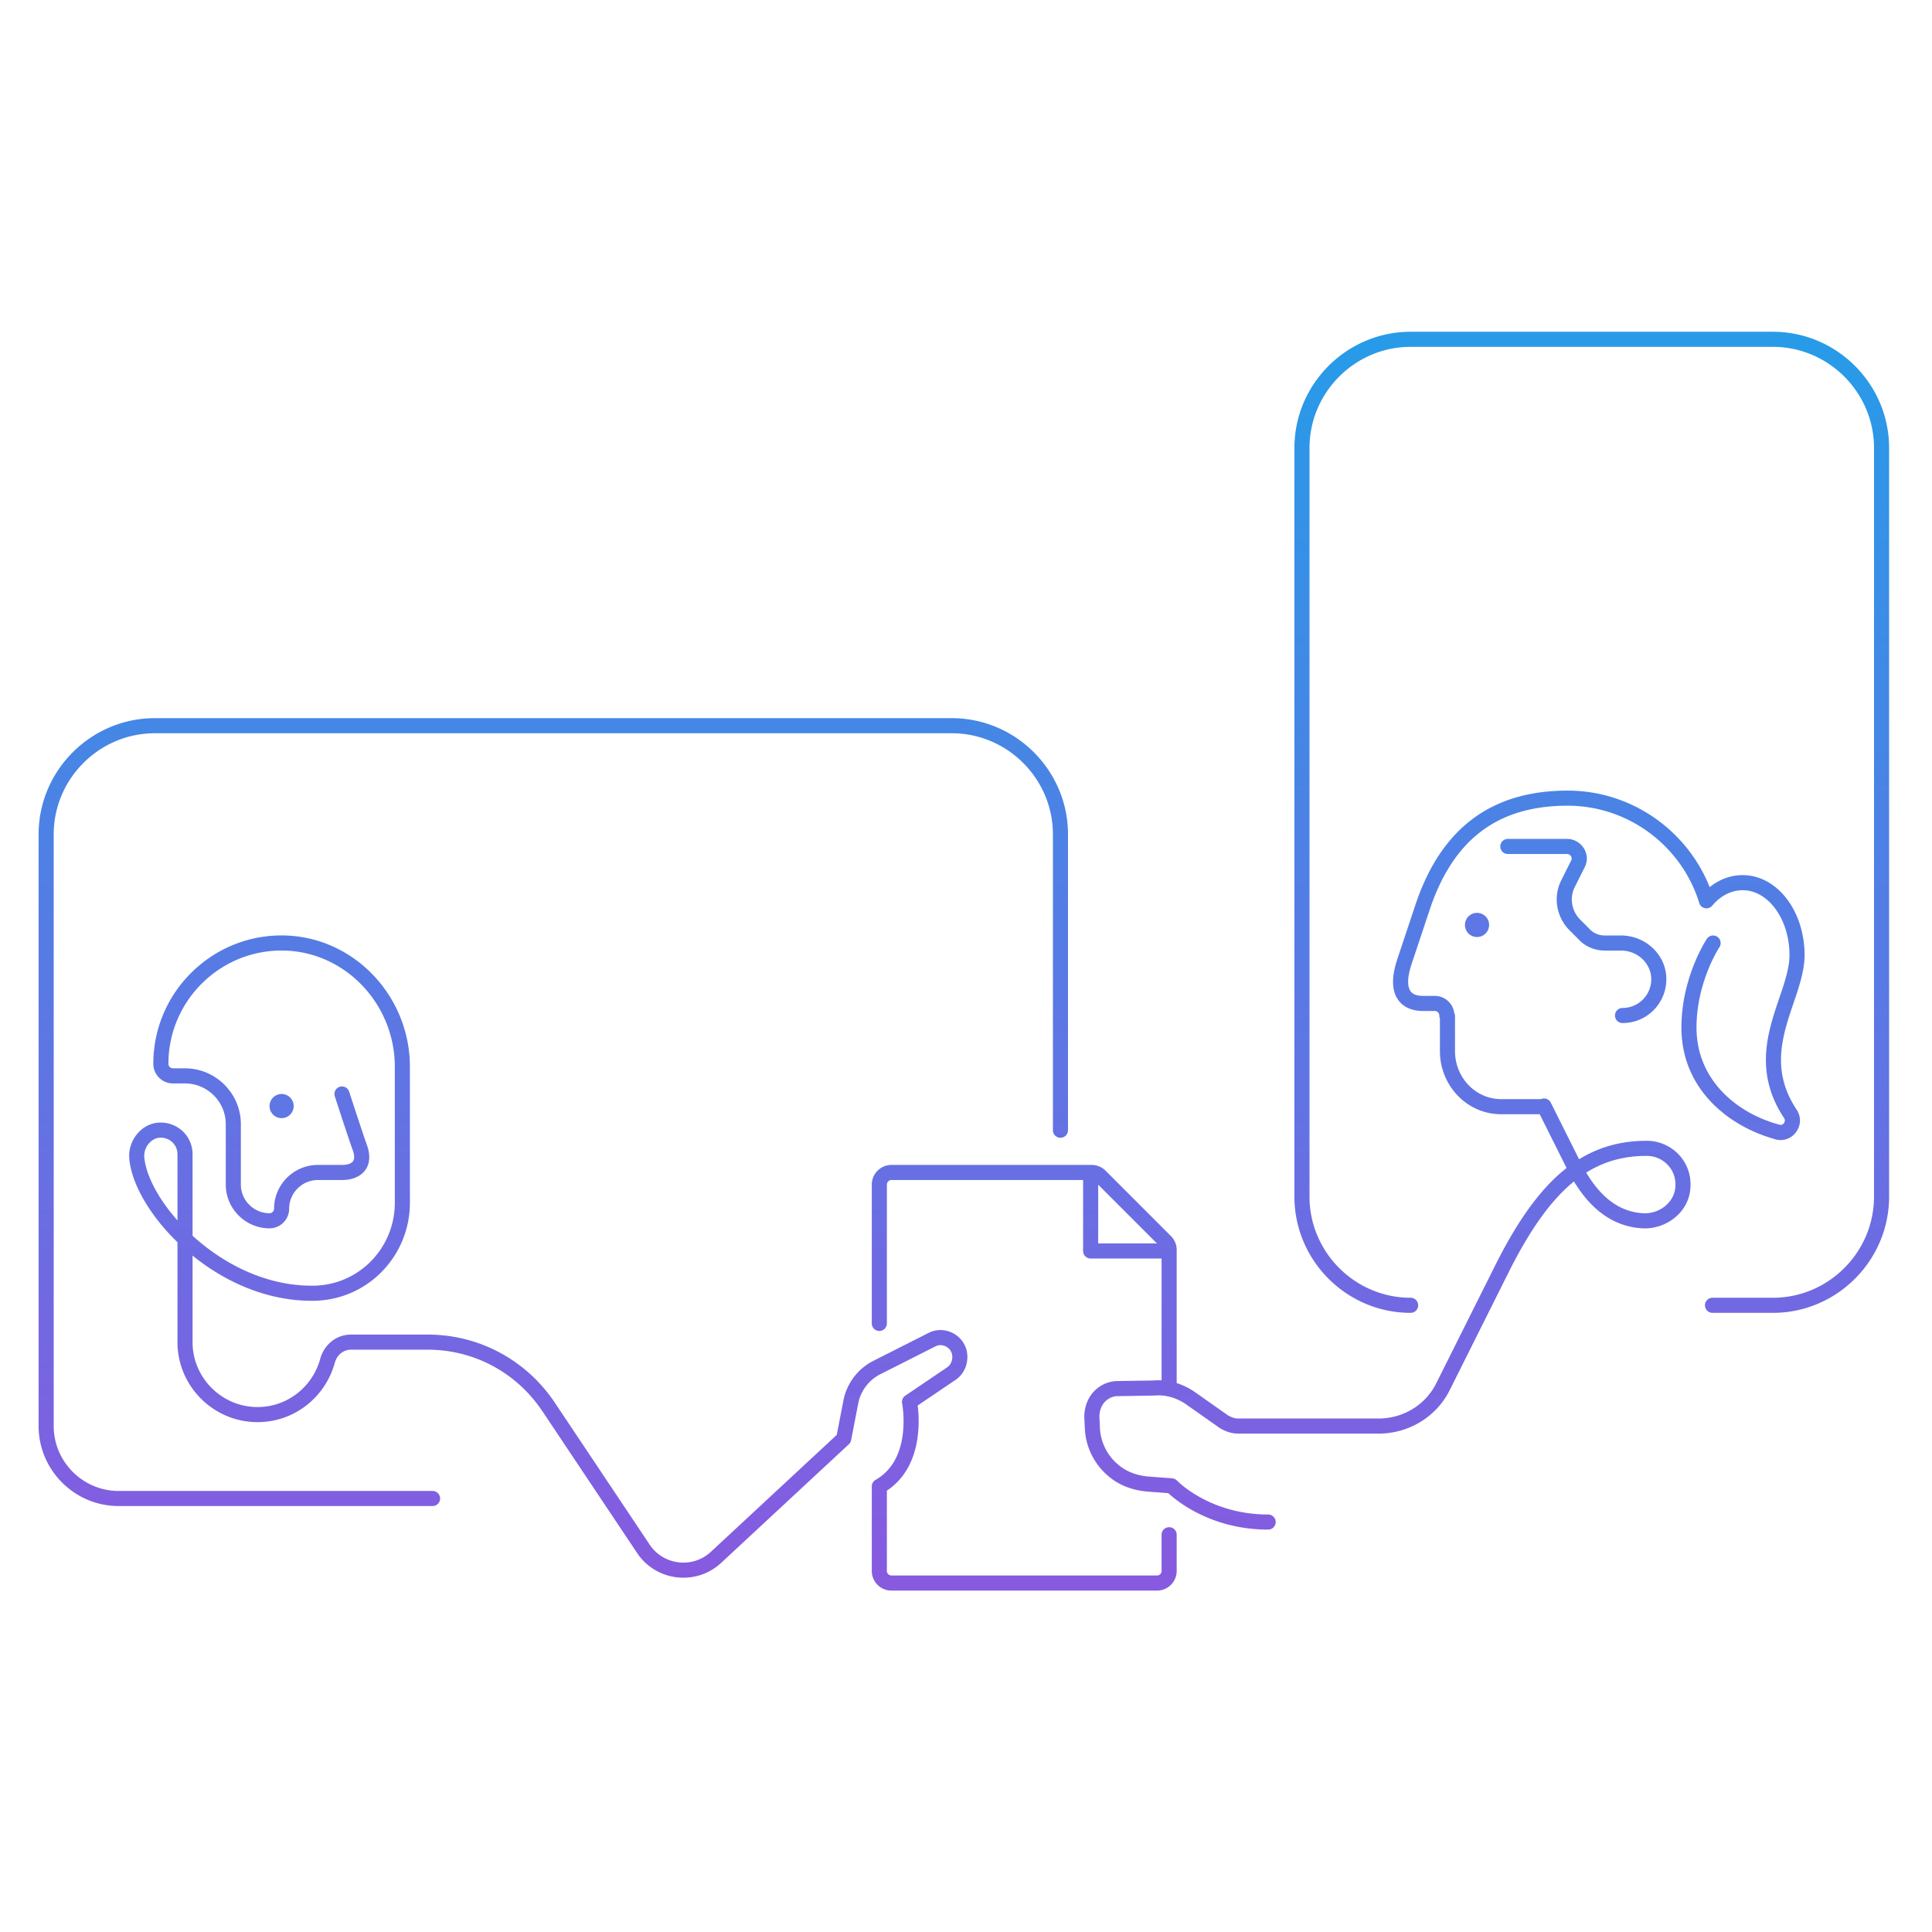 <svg width="320" height="320" viewBox="0 0 320 320" fill="none" xmlns="http://www.w3.org/2000/svg"><path d="M256.863 182.641a1.25 1.25 0 1 0-2.236 1.118l2.236-1.118Zm3.882 10.559-1.119.559.004.008 1.115-.567Zm11.3 9-.08 1.247.006.001.074-1.248Zm6.7-5.7-1.248-.071a.388.388 0 0 0-.002.034l1.25.037Zm-30 13.7-1.118-.559 1.118.559Zm-9.7 19.4-1.119-.559-.005.011 1.124.548Zm-36.3 5.9-.72 1.022c.032.023.065.044.099.063l.621-1.085Zm-5.4-3.8-.732 1.013.012.009.72-1.022Zm-6.2-1.8.019 1.25a1.44 1.44 0 0 0 .094-.005l-.113-1.245Zm-6.3.1-.02-1.25c-.031.001-.063.002-.094.005l.114 1.245Zm-4 4.7h-1.25l.001.059 1.249-.059Zm.1 2.1-1.249.059.002.033 1.247-.092Zm3.4 6.7.823-.941-.018-.015-.805.956Zm5.7 2.3-.119 1.244a.21.21 0 0 0 .025.002l.094-1.246Zm4 .3.906-.861a1.256 1.256 0 0 0-.813-.386l-.093 1.247Zm16 7.25a1.25 1.25 0 0 0 0-2.5v2.5Zm73.6-38.4a1.25 1.25 0 1 0 0 2.5v-2.5Zm-50 2.5a1.25 1.25 0 0 0 0-2.5v2.5Zm-162 32a1.25 1.25 0 0 0 0-2.5v2.5Zm102.75-62.25a1.25 1.25 0 1 0 2.5 0h-2.5Zm81.35-2.65a1.25 1.25 0 0 0 0-2.5v2.5Zm-14.75-16.25a1.25 1.25 0 0 0-2.5 0h2.5Zm-95.35 77.9-.621-1.085a1.249 1.249 0 0 0-.629 1.085h1.25Zm49.25 8a1.25 1.25 0 0 0-2.5 0h2.5Zm-50.5-35a1.25 1.25 0 1 0 2.5 0h-2.5Zm48 10a1.25 1.25 0 1 0 2.5 0h-2.5Zm-10.5-34a1.25 1.25 0 0 0-2.5 0h2.5Zm-1.25 12h-1.25c0 .69.559 1.25 1.25 1.25v-1.25Zm12 1.25a1.25 1.25 0 0 0 0-2.5v2.5Zm-42 23.75-.701-1.035a1.248 1.248 0 0 0-.525 1.28l1.226-.245Zm6.8-4.6-.656-1.065-.045.03.701 1.035Zm1.4-3.8 1.201-.343-.01-.033-1.191.376Zm-4.5-1.9.563 1.116.021-.011-.584-1.105Zm-9.1 4.6.559 1.118.004-.002-.563-1.116Zm-4.3 5.6-1.224-.255-.004.017 1.228.238Zm-1.2 6.2.85.916c.195-.181.326-.418.377-.679l-1.227-.237Zm-21.1 19.6-.851-.916-.008.007.859.909Zm-12.1-1.4 1.044-.688-.005-.006-1.039.694Zm-15.7-23.5 1.039-.694-.002-.003-1.038.697Zm-36.6-7.6-1.205-.335v.004l1.205.331Zm-22.35-3.1a1.25 1.25 0 0 0-2.5 0h2.5Zm25.939-41.485a1.25 1.25 0 1 0-2.379.77l2.379-.77Zm1.81 9.385 1.186-.395a.74.74 0 0 0-.01-.032l-1.175.427Zm-12.3-34 .047-1.249h-.002l-.045 1.249Zm4.6 58-.015-1.25.015 1.25Zm-29.3-22.6-1.248.059v.017l1.248-.076Zm3.6-4.4-.103-1.246-.015.002.118 1.244Zm3.15 35a1.25 1.25 0 0 0 2.5 0h-2.5Zm239.351-55.25a1.25 1.25 0 1 0 0 2.5v-2.5Zm6-4.95 1.249-.037v-.001l-1.249.038Zm-12.4-7.3.929-.836a1.042 1.042 0 0 0-.046-.048l-.883.884Zm-2.6-8.4 1.108.578.01-.019-1.118-.559Zm1.6-3.2-1.101-.593-.018.034 1.119.559Zm-11.6-4.15a1.25 1.25 0 1 0 0 2.5v-2.5Zm44.381 49.759a1.25 1.25 0 0 0 .637-2.418l-.637 2.418Zm-9.341-31.816a1.25 1.25 0 1 0-2.081-1.386l2.081 1.386Zm-46.39 11.307a1.25 1.25 0 1 0 2.5 0h-2.5Zm-2.75-18-1.185-.398-.001.003 1.186.395Zm47-1-1.196.366a1.25 1.25 0 0 0 2.152.439l-.956-.805Zm13.9 35.3-1.042.691.001.002 1.041-.693Zm-1.866 1.796a1.25 1.25 0 1 0-.669 2.408l.669-2.408Zm-40.052-2.537 5 10 2.236-1.118-5-10-2.236 1.118Zm5.003 10.008c3.014 5.922 7.031 9.342 12.335 9.68l.159-2.495c-4.096-.261-7.479-2.841-10.265-8.319l-2.229 1.134Zm12.341 9.681c3.982.234 7.899-2.691 8.023-6.911l-2.499-.074c-.076 2.58-2.559 4.655-5.377 4.489l-.147 2.496Zm8.021-6.877c.243-4.245-3.158-7.621-7.247-7.621v2.5c2.71 0 4.909 2.224 4.752 4.979l2.495.142Zm-7.247-7.621c-5.288 0-9.824 1.599-13.929 5.042-4.064 3.409-7.656 8.583-11.189 15.649l2.236 1.118c3.467-6.934 6.874-11.76 10.56-14.851 3.645-3.057 7.609-4.458 12.322-4.458v-2.5Zm-25.118 20.691-9.7 19.4 2.236 1.118 9.7-19.4-2.236-1.118Zm-9.706 19.411c-1.782 3.653-5.534 5.898-9.576 5.898v2.5c4.957 0 9.605-2.755 11.823-7.302l-2.247-1.096Zm-9.576 5.898h-23.3v2.5h23.3v-2.5Zm-23.3 0c-.501 0-1.083-.194-1.68-.535l-1.241 2.17c.803.459 1.822.865 2.921.865v-2.5Zm-1.581-.472-5.4-3.8-1.439 2.044 5.4 3.8 1.439-2.044Zm-5.388-3.791c-2.012-1.454-4.507-2.263-7.045-2.032l.227 2.49c1.862-.169 3.767.421 5.355 1.568l1.463-2.026Zm-6.951-2.037-6.3.1.039 2.5 6.3-.1-.039-2.5Zm-6.394.105c-2.869.261-5.136 2.625-5.136 5.945h2.5c0-2.08 1.332-3.316 2.863-3.455l-.227-2.49Zm-5.135 6.004.1 2.1 2.497-.119-.1-2.1-2.497.119Zm.102 2.133a10.967 10.967 0 0 0 3.841 7.564l1.611-1.912a8.469 8.469 0 0 1-2.959-5.836l-2.493.184Zm3.823 7.549c1.842 1.611 4.109 2.385 6.405 2.603l.237-2.488c-1.904-.182-3.637-.808-4.995-1.997l-1.647 1.882Zm6.43 2.605 4 .3.187-2.493-4-.3-.187 2.493Zm4.094-.946c-.907.861-.906.861-.906.862l.001.001.002.002.007.007.018.019.063.063c.054.053.129.127.227.218.196.183.481.436.853.737a22.596 22.596 0 0 0 3.267 2.185c2.86 1.581 7.067 3.156 12.468 3.156v-2.5c-4.9 0-8.693-1.426-11.258-2.844a20.176 20.176 0 0 1-2.905-1.94 13.669 13.669 0 0 1-.89-.786l-.037-.037-.006-.006c-.001 0-.001 0 0 0l.001.001c0 .001.001.001-.905.862Zm89.6-28.65h10v-2.5h-10v2.5Zm10 0c10.59 0 19.25-8.66 19.25-19.25h-2.5c0 9.21-7.541 16.75-16.75 16.75v2.5Zm19.25-19.25v-124h-2.5v124h2.5Zm0-124c0-10.59-8.66-19.25-19.25-19.25v2.5c9.209 0 16.75 7.54 16.75 16.75h2.5Zm-19.25-19.25h-60v2.5h60v-2.5Zm-60 0c-10.591 0-19.25 8.66-19.25 19.25h2.5c0-9.21 7.54-16.75 16.75-16.75v-2.5Zm-19.25 19.25v124h2.5v-124h-2.5Zm0 124c0 10.59 8.659 19.25 19.25 19.25v-2.5c-9.21 0-16.75-7.54-16.75-16.75h-2.5Zm-142.75 48.75h-52v2.5h52v-2.5Zm-52 0c-5.91 0-10.75-4.84-10.75-10.75h-2.5c0 7.29 5.96 13.25 13.25 13.25v-2.5ZM8.895 236.2v-98h-2.5v98h2.5Zm0-98c0-9.21 7.54-16.75 16.75-16.75v-2.5c-10.59 0-19.25 8.66-19.25 19.25h2.5Zm16.75-16.75h132v-2.5h-132v2.5Zm132 0c9.209 0 16.75 7.54 16.75 16.75h2.5c0-10.59-8.66-19.25-19.25-19.25v2.5Zm16.75 16.75v49h2.5v-49h-2.5Zm81.35 43.85h-7.1v2.5h7.1v-2.5Zm-7.1 0c-4.257 0-7.65-3.586-7.65-7.95h-2.5c0 5.636 4.406 10.45 10.15 10.45v-2.5Zm-7.65-7.95v-5.8h-2.5v5.8h2.5Zm-96.6 72.1v14h2.5v-14h-2.5Zm0 14c0 1.79 1.459 3.25 3.25 3.25v-2.5c-.41 0-.75-.34-.75-.75h-2.5Zm3.25 3.25h44v-2.5h-44v2.5Zm44 0c1.79 0 3.25-1.46 3.25-3.25h-2.5c0 .41-.341.75-.75.75v2.5Zm3.25-3.25v-6h-2.5v6h2.5Zm-48-41v-23h-2.5v23h2.5Zm0-23c0-.41.34-.75.75-.75v-2.5a3.256 3.256 0 0 0-3.25 3.25h2.5Zm.75-.75h33.2v-2.5h-33.2v2.5Zm33.2 0c.158 0 .343.061.516.234l1.767-1.768a3.223 3.223 0 0 0-2.283-.966v2.5Zm.516.234 10.8 10.8 1.767-1.768-10.8-10.8-1.767 1.768Zm10.8 10.8a.727.727 0 0 1 .234.516h2.5c0-.842-.34-1.657-.967-2.284l-1.767 1.768Zm.234.516v22.2h2.5V207h-2.5Zm-13-11.8v12h2.5v-12h-2.5Zm1.25 13.25h12v-2.5h-12v2.5Zm-34.38 38.835c3.986-2.278 5.346-6.242 5.745-9.43a20.662 20.662 0 0 0-.113-5.756 4.418 4.418 0 0 1-.018-.101l-.006-.029-.002-.009v-.003l-.001-.001-1.225.244-1.226.244-.001-.001.001.002.002.014.013.069a16.726 16.726 0 0 1 .167 1.394c.074.942.102 2.229-.072 3.623-.351 2.812-1.491 5.848-4.505 7.57l1.241 2.17Zm5.08-14.05 6.8-4.6-1.401-2.07-6.8 4.6 1.401 2.07Zm6.755-4.57c1.833-1.129 2.482-3.336 1.946-5.208l-2.403.686c.265.927-.087 1.921-.854 2.392l1.311 2.13Zm1.936-5.241c-.829-2.628-3.871-3.902-6.276-2.629l1.169 2.21c.995-.527 2.353-.001 2.724 1.171l2.383-.752Zm-6.255-2.64-9.1 4.6 1.127 2.232 9.1-4.6-1.127-2.232Zm-9.095 4.598c-2.546 1.273-4.388 3.693-4.965 6.463l2.447.51a6.915 6.915 0 0 1 3.636-4.737l-1.118-2.236Zm-4.969 6.48-1.2 6.2 2.455.475 1.2-6.199-2.455-.476Zm-.823 5.522-21.1 19.6 1.701 1.832 21.1-19.6-1.701-1.832Zm-21.108 19.607c-3.033 2.865-7.924 2.275-10.198-1.179l-2.087 1.375c3.126 4.747 9.835 5.557 14.002 1.622l-1.717-1.818Zm-10.202-1.185-15.7-23.5-2.079 1.388 15.7 23.5 2.079-1.388Zm-15.702-23.503c-4.73-7.041-12.516-11.253-21.038-11.253v2.5c7.679 0 14.692 3.788 18.963 10.147l2.075-1.394ZM58.144 221.05c-2.53 0-4.473 1.744-5.104 4.015l2.409.67c.369-1.329 1.426-2.185 2.696-2.185v-2.5Zm-5.105 4.019c-1.258 4.585-5.385 7.981-10.395 7.981v2.5c6.191 0 11.264-4.204 12.806-9.819l-2.41-.662Zm-10.395 7.981c-5.91 0-10.75-4.84-10.75-10.75h-2.5c0 7.29 5.96 13.25 13.25 13.25v-2.5Zm14-51.85-1.189.385v.001l.002.004a.54.54 0 0 1 .005.015l.018.057.072.22.26.802c.22.673.52 1.593.845 2.582.648 1.969 1.405 4.239 1.813 5.361l2.35-.854c-.393-1.078-1.136-3.309-1.788-5.289-.325-.986-.624-1.903-.843-2.574l-.26-.799-.07-.219-.019-.057a.328.328 0 0 0-.005-.015v-.004l-.001-.001-1.19.385Zm1.815 9.395c.404 1.212.112 1.661-.073 1.846-.287.287-.89.509-1.742.509v2.5c1.148 0 2.546-.278 3.51-1.241 1.064-1.065 1.272-2.616.676-4.404l-2.371.79Zm-5.815 2.355c-3.99 0-7.25 3.26-7.25 7.25h2.5c0-2.61 2.14-4.75 4.75-4.75v-2.5Zm-7.25 7.25c0 .41-.34.75-.75.75v2.5c1.79 0 3.25-1.46 3.25-3.25h-2.5Zm-.75.75c-2.61 0-4.75-2.14-4.75-4.75h-2.5c0 3.99 3.26 7.25 7.25 7.25v-2.5Zm-4.75-4.75v-10h-2.5v10h2.5Zm0-10c0-5.09-4.16-9.25-9.25-9.25v2.5c3.71 0 6.75 3.04 6.75 6.75h2.5Zm-9.25-9.25h-2v2.5h2v-2.5Zm-2 0c-.41 0-.75-.34-.75-.75h-2.5c0 1.79 1.46 3.25 3.25 3.25v-2.5Zm-.75-.75c0-10.594 8.816-19.126 19.406-18.751l.089-2.498c-12.01-.425-21.995 9.243-21.995 21.249h2.5Zm19.404-18.751c10.095.374 18.096 8.989 18.096 19.251h2.5c0-11.539-8.998-21.323-20.503-21.749l-.093 2.498ZM65.394 176.7v22.5h2.5v-22.5h-2.5Zm0 22.5c0 7.529-5.962 13.659-13.465 13.75l.03 2.5c8.898-.109 15.935-7.379 15.935-16.25h-2.5ZM51.93 212.95c-7.51.095-14.422-3.332-19.547-7.839-2.556-2.248-4.638-4.74-6.103-7.143-1.476-2.421-2.279-4.671-2.387-6.444l-2.495.152c.142 2.327 1.152 4.977 2.748 7.594 1.606 2.634 3.855 5.317 6.587 7.719 5.45 4.793 12.938 8.566 21.228 8.461l-.031-2.5Zm-28.036-21.41c-.073-1.525 1.123-2.967 2.47-3.096l-.237-2.488c-2.853.271-4.857 3.029-4.73 5.703l2.497-.119Zm2.455-3.094c1.69-.141 3.047 1.104 3.047 2.754h2.5c0-3.15-2.644-5.505-5.754-5.246l.207 2.492Zm3.047 2.754v31h2.5v-31h-2.5Zm239.35-21.75c4.11 0 7.37-3.388 7.249-7.487l-2.499.074a4.75 4.75 0 0 1-4.75 4.913v2.5Zm7.249-7.488c-.123-4.046-3.646-7.012-7.449-7.012v2.5c2.597 0 4.873 2.033 4.95 4.588l2.499-.076Zm-7.449-7.012h-2.7v2.5h2.7v-2.5Zm-2.7 0c-.991 0-1.937-.382-2.571-1.086l-1.859 1.672c1.166 1.295 2.821 1.914 4.43 1.914v-2.5Zm-2.617-1.134-1.5-1.5-1.767 1.768 1.5 1.5 1.767-1.768Zm-1.5-1.5c-1.43-1.43-1.812-3.642-.875-5.438l-2.217-1.156c-1.463 2.804-.845 6.192 1.325 8.362l1.767-1.768Zm-.865-5.457 1.6-3.2-2.237-1.118-1.6 3.2 2.237 1.118Zm1.582-3.166c1.176-2.185-.514-4.743-2.9-4.743v2.5c.613 0 .923.642.699 1.057l2.201 1.186Zm-2.9-4.743h-9.8v2.5h9.8v-2.5Zm35.218 47.341c-6.888-1.817-13.768-7.271-13.768-16.091h-2.5c0 10.38 8.119 16.526 15.631 18.509l.637-2.418ZM280.995 170.2c0-3.796.95-7.135 1.91-9.536a26.346 26.346 0 0 1 1.312-2.803c.177-.325.324-.574.423-.738.05-.082.089-.142.113-.181l.027-.041a.038.038 0 0 1 .005-.008l.001-.001h-.001v.001l-1.04-.693-1.041-.693-.001.001-.001.002a.279.279 0 0 1-.016.024l-.04.063a21.69 21.69 0 0 0-.624 1.067 28.746 28.746 0 0 0-1.438 3.072c-1.04 2.599-2.089 6.26-2.089 10.464h2.5Zm-40.1-2c0-1.79-1.46-3.25-3.25-3.25v2.5c.409 0 .75.34.75.75h2.5Zm-3.25-3.25h-2v2.5h2v-2.5Zm-2 0c-.867 0-1.608-.227-2-.75-.378-.504-.77-1.739.185-4.605l-2.371-.79c-1.045 3.134-.937 5.399.186 6.895 1.107 1.477 2.866 1.75 4 1.75v-2.5Zm-1.815-5.355 3-9-2.371-.79-3 9 2.371.79Zm2.999-8.997c1.993-5.928 4.869-10.187 8.601-12.971 3.726-2.78 8.421-4.177 14.215-4.177v-2.5c-6.207 0-11.462 1.503-15.71 4.673-4.244 3.166-7.368 7.907-9.475 14.179l2.369.796Zm22.816-17.148c10.234 0 18.96 6.826 21.804 16.116l2.391-.732c-3.156-10.31-12.83-17.884-24.195-17.884v2.5Zm23.956 16.555c1.403-1.666 3.171-2.555 5.044-2.555v-2.5c-2.728 0-5.16 1.311-6.957 3.445l1.913 1.61Zm5.044-2.555c2.017 0 3.926 1.086 5.373 3.023 1.448 1.939 2.377 4.67 2.377 7.727h2.5c0-3.543-1.072-6.812-2.874-9.223-1.803-2.413-4.394-4.027-7.376-4.027v2.5Zm7.75 10.75c0 1.591-.445 3.325-1.082 5.301-.618 1.913-1.435 4.103-2.016 6.334-1.19 4.578-1.509 9.757 2.206 15.356l2.083-1.382c-3.185-4.801-2.954-9.172-1.869-13.345.557-2.143 1.308-4.128 1.975-6.196.647-2.006 1.203-4.059 1.203-6.068h-2.5Zm-.891 26.993c.365.548-.154 1.289-.825 1.103l-.669 2.408c2.929.814 5.21-2.445 3.575-4.897l-2.081 1.386ZM70.844 221.05h-12.7v2.5h12.7v-2.5Zm-14.2-28.1h-4v2.5h4v-2.5Z" fill="url(#a)"/><path d="M46.645 185.2a2 2 0 1 0 0-4 2 2 0 0 0 0 4ZM244.645 155.2a2 2 0 1 0 0-4 2 2 0 0 0 0 4Z" fill="#5E77E4"/><defs><linearGradient id="a" x1="159.645" y1="56.2" x2="159.645" y2="262.2" gradientUnits="userSpaceOnUse"><stop stop-color="#279BE8"/><stop offset="1" stop-color="#875AE0"/></linearGradient></defs></svg>